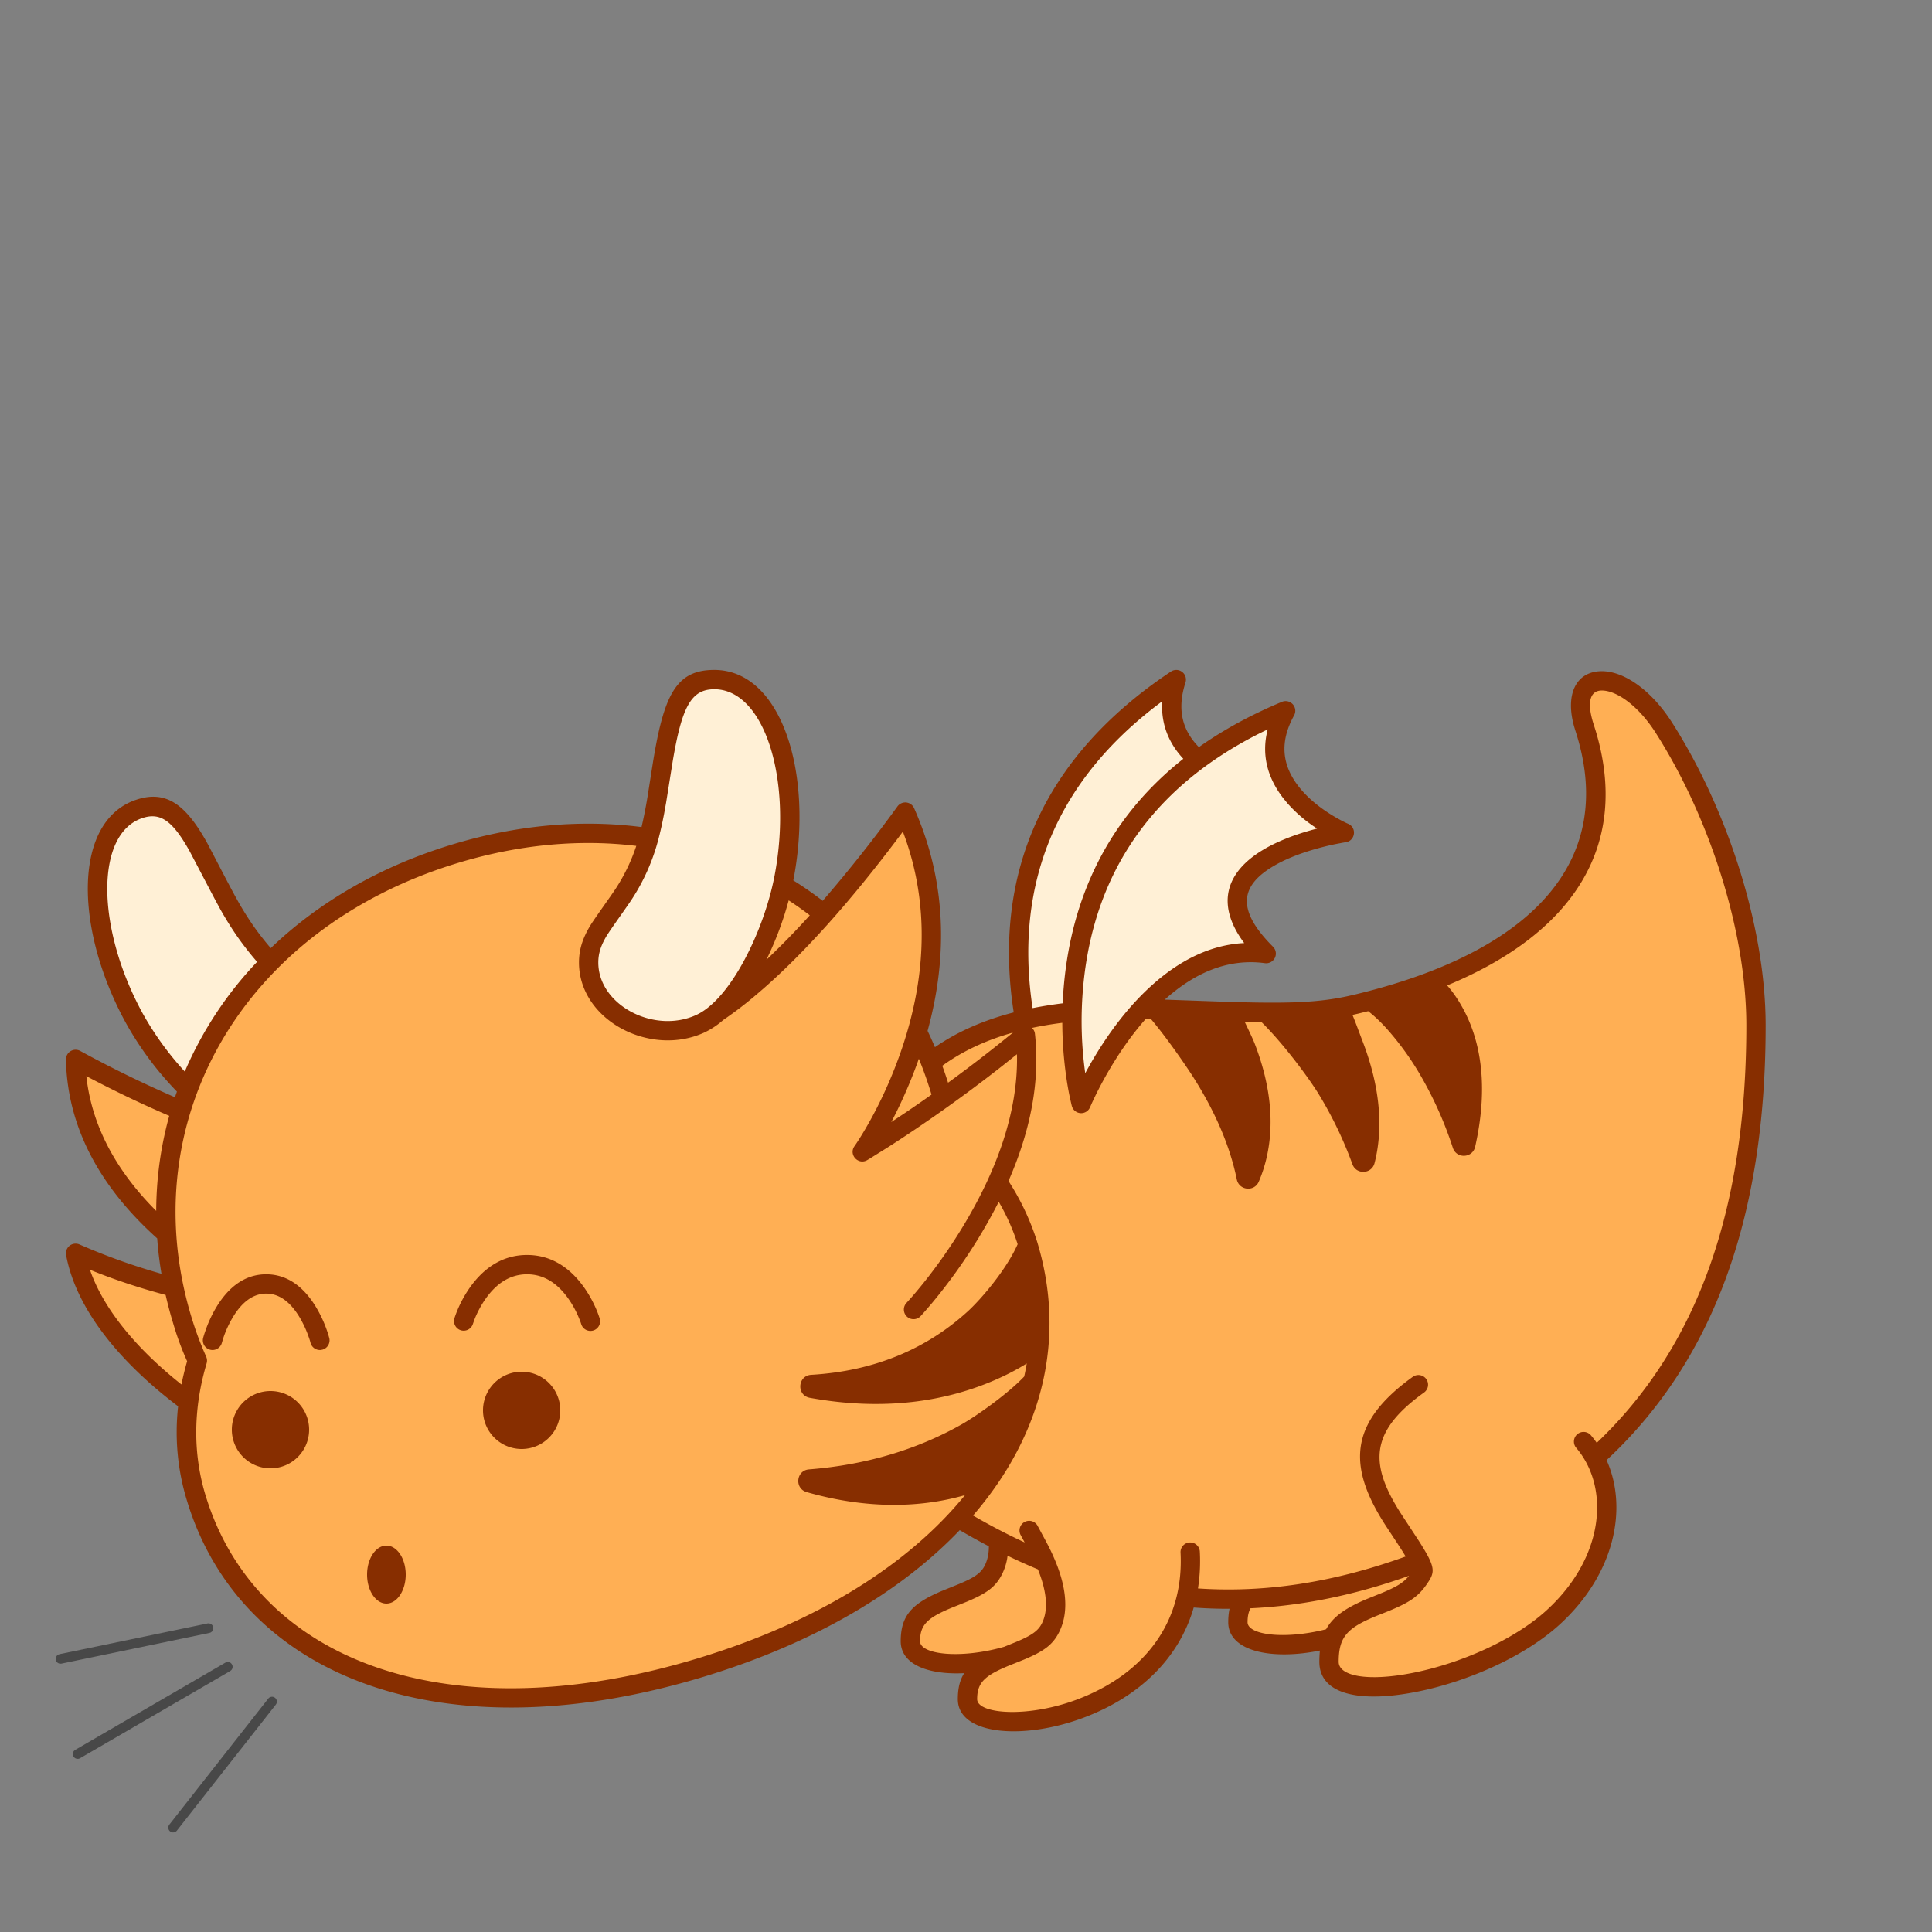 <svg data-id="158-8da59a231f1e59d-searching" xmlns="http://www.w3.org/2000/svg" viewBox="0 0 100 100"><rect x="0" y="0" width="100" height="100" fill="#808080" stroke="none"/><g fill="none" fill-rule="evenodd"><path fill="#fff0d6" d="M54.366 57.14s-6.549-13.277 6.507-21.97c-1.432 4.421 4.185 5.614 4.185 5.614s-8.572 3.003-2.774 6.913c-6.077.362-7.918 9.444-7.918 9.444z"/><g fill="#ffaf54"><path d="M58.6 77.34c.466 8.776-11.526 10.229-11.526 7.629 0-2.5 3.453-1.998 4.3-3.701.937-1.885-.934-4.608-1.106-5.027-1.15-1.223 6.261.203 8.332 1.1zM75.6 76.34c.466 8.776-11.526 10.229-11.526 7.629 0-2.5 3.453-1.998 4.3-3.701.937-1.885-.934-4.608-1.106-5.027-1.15-1.223 6.261.203 8.332 1.1z"/><path d="M90.89 53.076c0-5.49-2.283-11.52-4.77-15.416-2.081-3.258-5.145-3.193-4.104 0 2.531 7.763-3.454 12.32-11.825 14.316-8.8 2.097-24.12-5.36-27.206 13.923-1.01 6.314 1.818 8.218 4.848 11.552 7.467 5.012 16.059 7.462 26.884 2.878S90.89 66.992 90.89 53.076z"/></g><path fill="#fff0d6" d="M55.956 57.11S52.063 42.827 66.54 36.787c-2.25 4.066 3.036 6.309 3.036 6.309s-8.988 1.311-4.043 6.256c-6.034-.805-9.576 7.758-9.576 7.758z"/><path fill="#ffaf54" d="M61.6 80.34c.466 8.776-11.526 10.229-11.526 7.629 0-2.5 3.453-1.998 4.3-3.701.937-1.885-.934-4.608-1.106-5.027-1.15-1.223 6.261.203 8.332 1.1zM81.97 74.606c1.614 1.883 2.03 5.84-1.575 9.125s-11.589 4.887-11.589 2.287c0-3.183 3.38-2.499 4.612-4.249 1.233-1.75-6.13-5.664 0-10.083-1.15-1.223 6.481 2.024 8.552 2.92zM14.315 74.828c-.294.76-9.334-4.173-10.402-9.958 5.833 2.545 10.249 2.545 10.249 2.545s-10.076-4.19-10.249-12.58c10.102 5.479 14.206 4.676 14.206 4.676z"/><path fill="#fff0d6" d="M6.95 52.7c-2.336-4.267-2.816-9.831.281-10.837 2.635-.857 3.238 3.346 5.702 6.66s4.37 3.298 5.007 5.259c.819 2.52-1.853 5.105-4.513 4.799-2.66-.306-5.598-4.276-6.478-5.882z"/><path fill="#ffaf54" d="M23.484 44.215c11.78-3.598 22.082 2.146 25.146 12.178.216.708.386 1.42.51 2.132 1.913 1.576 3.319 3.56 4.03 5.888 2.58 8.448-3.046 17.654-16.838 21.866-13.792 4.213-23.602-.278-26.182-8.726-.711-2.329-.654-4.76.052-7.135a17.76 17.76 0 0 1-.768-2.053c-3.064-10.032 2.27-20.552 14.05-24.15z"/><path fill="#ffaf54" d="M47.284 67.781s6.592-6.975 5.787-14.214c-4.53 3.75-8.436 6.048-8.436 6.048s6.197-8.656 2.223-17.58c-6.855 9.392-10.727 10.922-10.727 10.922z"/><path fill="#fff0d6" d="M40.587 45.395c.903-4.78-.36-10.22-3.617-10.22-2.771 0-2.403 4.416-3.365 8.097-.96 3.68-3.137 4.487-3.137 6.548 0 2.65 3.34 4.283 5.776 3.17 2.434-1.113 4.003-5.796 4.343-7.595z"/><g fill-rule="nonzero"><path fill="#872e00" d="M60.607 34.76a.5.5 0 0 1 .753.57c-.45 1.388-.166 2.469.694 3.341 1.25-.882 2.678-1.667 4.298-2.343a.5.5 0 0 1 .63.703c-.765 1.382-.617 2.575.225 3.664.473.612 1.13 1.142 1.863 1.574.315.186.567.31.707.37.465.197.377.882-.123.955-.038.005-.09.014-.153.025l-.362.069a14.37 14.37 0 0 0-1.262.319c-.727.22-1.383.486-1.92.799-1.763 1.023-1.989 2.274-.066 4.197a.5.5 0 0 1-.42.85c-1.828-.245-3.537.426-5.129 1.839l-.054.048.243.008 2.119.076c3.692.135 5.383.103 7.064-.253l.36-.081c9.212-2.196 13.669-6.918 11.466-13.674l-.057-.188c-.48-1.676.08-2.874 1.41-2.887 1.178-.01 2.593 1 3.647 2.65 2.846 4.459 4.85 10.55 4.85 15.685 0 9.934-2.705 17.35-8.234 22.5 1.125 2.506.41 5.923-2.44 8.52-1.77 1.611-4.667 2.93-7.386 3.47-2.927.582-5.04.152-5.04-1.553 0-.207.01-.4.029-.581-2.527.51-4.745.033-4.745-1.466 0-.258.022-.488.068-.696-.621.003-1.24-.02-1.856-.065-.761 2.636-2.8 4.584-5.591 5.661-3.187 1.23-6.618.947-6.618-.918 0-.556.102-.986.33-1.345-1.864.093-3.286-.452-3.286-1.653 0-1.347.6-1.952 2.123-2.6l.888-.36c.815-.34 1.149-.576 1.341-.964.143-.287.212-.618.21-.99a35.626 35.626 0 0 1-1.508-.836c-3.037 3.18-7.495 5.828-13.169 7.563-13.375 4.089-23.991.194-26.819-9.055a12.094 12.094 0 0 1-.468-4.918 22.51 22.51 0 0 1-.119-.09c-3.032-2.322-5.179-5.03-5.679-7.739a.5.5 0 0 1 .692-.549 32.865 32.865 0 0 0 4.245 1.52 19.176 19.176 0 0 1-.222-1.833c-2.894-2.594-4.649-5.677-4.723-9.254a.5.5 0 0 1 .738-.45 59.926 59.926 0 0 0 4.906 2.399c.032-.099.066-.197.1-.294a16.867 16.867 0 0 1-2.646-3.56c-2.677-4.89-2.744-10.478.566-11.553 1.525-.496 2.532.26 3.61 2.18.153.273.986 1.9 1.469 2.79l.217.39c.316.547.63 1.032.961 1.478.227.305.453.587.68.85 2.448-2.346 5.596-4.203 9.336-5.346 3.416-1.044 6.757-1.319 9.856-.92l.056-.249a23.677 23.677 0 0 0 .265-1.39l.255-1.623c.576-3.588 1.211-4.872 3.188-4.872 3.48 0 5.143 5.336 4.108 10.812l-.016.083c.524.327 1.031.679 1.52 1.056a72.202 72.202 0 0 0 3.872-4.887.5.5 0 0 1 .86.092c1.681 3.774 1.75 7.698.697 11.525.132.277.26.56.382.846 1.18-.814 2.535-1.402 4.077-1.8-.029-.184-.055-.37-.08-.557-.84-6.537 1.44-12.574 8.217-17.085zm22.294.981c-.57.006-.805.553-.41 1.765l.09.285c1.823 6.013-1.193 10.533-7.678 13.214.22.248.462.573.7.98 1.073 1.82 1.45 4.267.751 7.37-.134.595-.965.635-1.155.056a19.444 19.444 0 0 0-1.573-3.574 14.822 14.822 0 0 0-1.906-2.657c-.169-.184-.5-.53-.904-.843l-.134.034-.376.092-.302.069c.178.428.378.985.517 1.345.722 1.87 1.055 3.782.775 5.593a7.58 7.58 0 0 1-.15.734c-.147.57-.944.61-1.145.055a20.288 20.288 0 0 0-1.737-3.615c-.507-.835-1.849-2.647-2.978-3.75a55.169 55.169 0 0 1-.866-.015c.192.397.428.893.527 1.149.754 1.957 1.051 3.973.614 5.884a7.271 7.271 0 0 1-.406 1.249c-.231.54-1.021.46-1.139-.117-.36-1.764-1.143-3.534-2.223-5.244-.405-.642-1.446-2.15-2.236-3.072l-.24-.005c-.744.838-1.416 1.805-2.01 2.84a19.22 19.22 0 0 0-.823 1.602l-.061.142a.5.5 0 0 1-.945-.06 3.598 3.598 0 0 1-.015-.058l-.089-.388a16.95 16.95 0 0 1-.204-1.194 20.475 20.475 0 0 1-.186-2.667c-.544.069-1.068.157-1.57.264a.48.48 0 0 1 .154.307c.277 2.488-.247 5.056-1.369 7.618a13.03 13.03 0 0 1 1.479 3.13c1.534 5.018.286 10.012-3.314 14.184.89.516 1.78.98 2.672 1.393-.121-.223-.217-.399-.228-.426a.5.5 0 0 1 .884-.46l.443.822c.099.187.196.376.265.522.376.792.627 1.543.71 2.268.08.7-.004 1.342-.286 1.908-.332.668-.797 1-1.836 1.435l-.486.196c-1.491.583-1.925.939-1.925 1.847 0 .774 2.648.993 5.258-.015 3.363-1.299 5.463-3.935 5.269-7.587a.5.5 0 0 1 .998-.053 9.144 9.144 0 0 1-.095 1.924c3.45.234 7.002-.299 10.75-1.654a21.265 21.265 0 0 0-.468-.74l-.468-.71c-2.063-3.11-2.093-5.4 1.289-7.837a.5.5 0 1 1 .584.811c-2.793 2.013-2.84 3.676-1.168 6.276l.898 1.369c.926 1.448.87 1.635.387 2.321-.443.628-.94.933-2.05 1.38l-.261.104c-1.72.674-2.21 1.12-2.21 2.476 0 .739 1.487 1.042 3.845.573 2.552-.507 5.284-1.751 6.907-3.23 2.992-2.726 3.314-6.351 1.532-8.429a.5.5 0 0 1 .759-.65c.111.13.216.264.314.404 5.206-4.952 7.743-12.05 7.743-21.605 0-4.932-1.944-10.84-4.693-15.146-.886-1.388-2.017-2.196-2.796-2.189zm-36.168 7.304-.19.255c-2.61 3.477-4.955 6.051-7.015 7.857l-.28.241a19.925 19.925 0 0 1-1.815 1.398 4.158 4.158 0 0 1-.981.649c-2.811 1.285-6.484-.65-6.484-3.625 0-.676.193-1.261.58-1.905.156-.26.725-1.057 1.065-1.544l.228-.332a9.5 9.5 0 0 0 1.093-2.255c-2.92-.356-6.068-.084-9.292.901-11.193 3.423-16.8 13.456-13.717 23.54.209.684.458 1.35.747 1.995a.5.5 0 0 1 .023.346c-.694 2.338-.72 4.664-.051 6.85 2.645 8.653 12.674 12.333 25.57 8.39 6.192-1.893 10.853-4.873 13.733-8.417l.01-.004c-2.304.664-5.079.738-8.202-.154-.643-.184-.55-1.123.117-1.175 3.073-.242 5.704-1.084 7.91-2.334.746-.424 2.362-1.557 3.23-2.472.05-.225.094-.451.132-.678-.398.252-.908.53-1.525.805-2.679 1.195-5.93 1.66-9.703.974-.698-.127-.636-1.148.072-1.19 3.362-.197 6.031-1.398 8.097-3.279.688-.627 1.997-2.15 2.588-3.482-.246-.767-.574-1.5-.979-2.195-.32.633-.672 1.264-1.056 1.893a28.49 28.49 0 0 1-2.402 3.355l-.324.378c-.124.142-.214.24-.264.294a.5.5 0 1 1-.727-.687l.239-.266c.195-.223.413-.483.649-.777a27.497 27.497 0 0 0 1.976-2.819c1.823-2.983 2.89-6.006 2.855-8.883l-.005-.126-.744.594c-1.25.982-2.5 1.9-3.725 2.75l-.731.5c-.544.368-1.05.7-1.514.995l-.898.56-.134.08c-.466.274-.975-.283-.66-.722.102-.144.289-.428.53-.837.407-.688.815-1.473 1.195-2.34 1.837-4.192 2.38-8.575.901-12.77zm5.418 37.479-.021.15c-.05.28-.136.547-.261.798-.333.668-.798 1.001-1.837 1.435l-.486.196c-1.491.583-1.925.94-1.925 1.847 0 .684 2.07.935 4.352.288l.615-.25c.814-.34 1.148-.577 1.341-.964.188-.377.246-.828.187-1.349-.052-.452-.188-.935-.396-1.446a30.518 30.518 0 0 1-1.569-.705zm20.778 1.039c-2.825 1.006-5.548 1.558-8.203 1.681-.108.201-.152.434-.152.722 0 .655 1.9.912 4.066.364.363-.662 1.025-1.106 2.073-1.552l.841-.34c.745-.31 1.104-.531 1.374-.873zM20 80c.552 0 1 .672 1 1.5s-.448 1.5-1 1.5-1-.672-1-1.5.448-1.5 1-1.5zm-6-8a2 2 0 1 1 0 4 2 2 0 0 1 0-4zm13-1a2 2 0 1 1 0 4 2 2 0 0 1 0-4zM4.656 65.722l.047.136c.727 1.986 2.418 4.002 4.69 5.803.078-.398.176-.8.292-1.203a15.05 15.05 0 0 1-.716-1.941 20.733 20.733 0 0 1-.397-1.491 32.824 32.824 0 0 1-3.67-1.204zm9.123.235c1.097 0 1.948.655 2.58 1.702a6.47 6.47 0 0 1 .637 1.433l.046.161a.5.5 0 0 1-.36.608l-.09.015a.5.5 0 0 1-.52-.376 3.224 3.224 0 0 0-.06-.203l-.072-.202a5.486 5.486 0 0 0-.438-.92c-.469-.777-1.042-1.218-1.723-1.218s-1.255.44-1.724 1.218a5.486 5.486 0 0 0-.51 1.122l-.06.203a.5.5 0 0 1-.97-.247c.017-.064.043-.154.079-.263l.086-.244c.137-.37.309-.739.519-1.087.632-1.047 1.482-1.702 2.58-1.702zm13.5-1c1.233 0 2.21.638 2.946 1.67a6.125 6.125 0 0 1 .756 1.442l.055.163a.5.5 0 1 1-.957.289 2.815 2.815 0 0 0-.071-.2l-.084-.2a5.137 5.137 0 0 0-.514-.914c-.564-.792-1.266-1.25-2.131-1.25s-1.568.458-2.132 1.25a5.137 5.137 0 0 0-.597 1.114l-.071.2a.5.5 0 0 1-.958-.289 6.125 6.125 0 0 1 .811-1.605c.736-1.032 1.713-1.67 2.947-1.67zM4.47 55.7l.017.155c.315 2.541 1.594 4.816 3.598 6.821.005-1.686.235-3.336.675-4.921l-.323-.139a58.883 58.883 0 0 1-3.729-1.79zm43.089-.9-.064.181a24.728 24.728 0 0 1-1.239 2.861l-.125.237.744-.495c.442-.3.889-.608 1.338-.927l-.036-.126a19.614 19.614 0 0 0-.618-1.73zm4.868-1.35-.024.004c-1.376.39-2.581.949-3.63 1.711.129.351.249.71.36 1.073l-.062-.197a75.746 75.746 0 0 0 3.356-2.591zm13.19-15.698-.382.187c-6.083 3.048-8.84 7.89-9.211 13.657a19.53 19.53 0 0 0 .137 3.877l.01.076.074-.136.194-.347c.907-1.578 1.987-3.01 3.24-4.121 1.403-1.245 2.923-1.993 4.547-2.122l.174-.01-.096-.132c-1.337-1.896-.852-3.5.984-4.64l.166-.1c.613-.355 1.338-.65 2.133-.89l.345-.1.24-.063-.218-.147a7.267 7.267 0 0 1-1.32-1.167l-.218-.267c-.807-1.043-1.121-2.215-.82-3.473zM9.814 44.056c-.871-1.553-1.496-2.021-2.428-1.718-2.474.804-2.415 5.706.002 10.121a15.89 15.89 0 0 0 2.176 3.004 19.213 19.213 0 0 1 3.743-5.678c-.26-.297-.517-.617-.775-.964-.356-.478-.69-.995-1.025-1.573-.12-.208-.305-.551-.51-.939zm27.156-8.38c-1.196 0-1.678.905-2.155 3.752l-.338 2.12-.102.565c-.089.465-.182.886-.286 1.285a10.508 10.508 0 0 1-1.41 3.185c-.18.278-.841 1.198-1.147 1.652l-.127.195c-.3.5-.437.914-.437 1.39 0 2.198 2.88 3.715 5.068 2.715 1.799-.822 3.526-4.41 4.06-7.233.934-4.946-.525-9.627-3.126-9.627zm23.187.621-.338.257c-5.39 4.153-7.173 9.433-6.437 15.164.02.155.042.309.065.462.502-.1 1.02-.183 1.558-.249l.02-.4c.312-4.844 2.233-9.098 6.223-12.256-.75-.804-1.144-1.773-1.096-2.893zM40.822 46.603l-.012.044a17.141 17.141 0 0 1-1.143 3.034 41.171 41.171 0 0 0 2.247-2.304c-.353-.273-.718-.53-1.092-.774z"/><path fill="#484848" d="M14.235 87.878a.25.25 0 0 1 .077.293l-.034.058-5.122 6.522a.25.25 0 0 1-.427-.25l.034-.058 5.121-6.523a.25.25 0 0 1 .351-.042zm-2.229-1.729a.25.25 0 0 1-.037.3l-.053.042-7.774 4.515a.25.25 0 0 1-.304-.39l.053-.042 7.774-4.516a.25.25 0 0 1 .341.091zm-.971-1.925a.25.25 0 0 1-.14.277l-.054.018-7.655 1.589a.25.25 0 0 1-.156-.472l.055-.018 7.654-1.588a.25.25 0 0 1 .296.194z"/></g></g></svg>